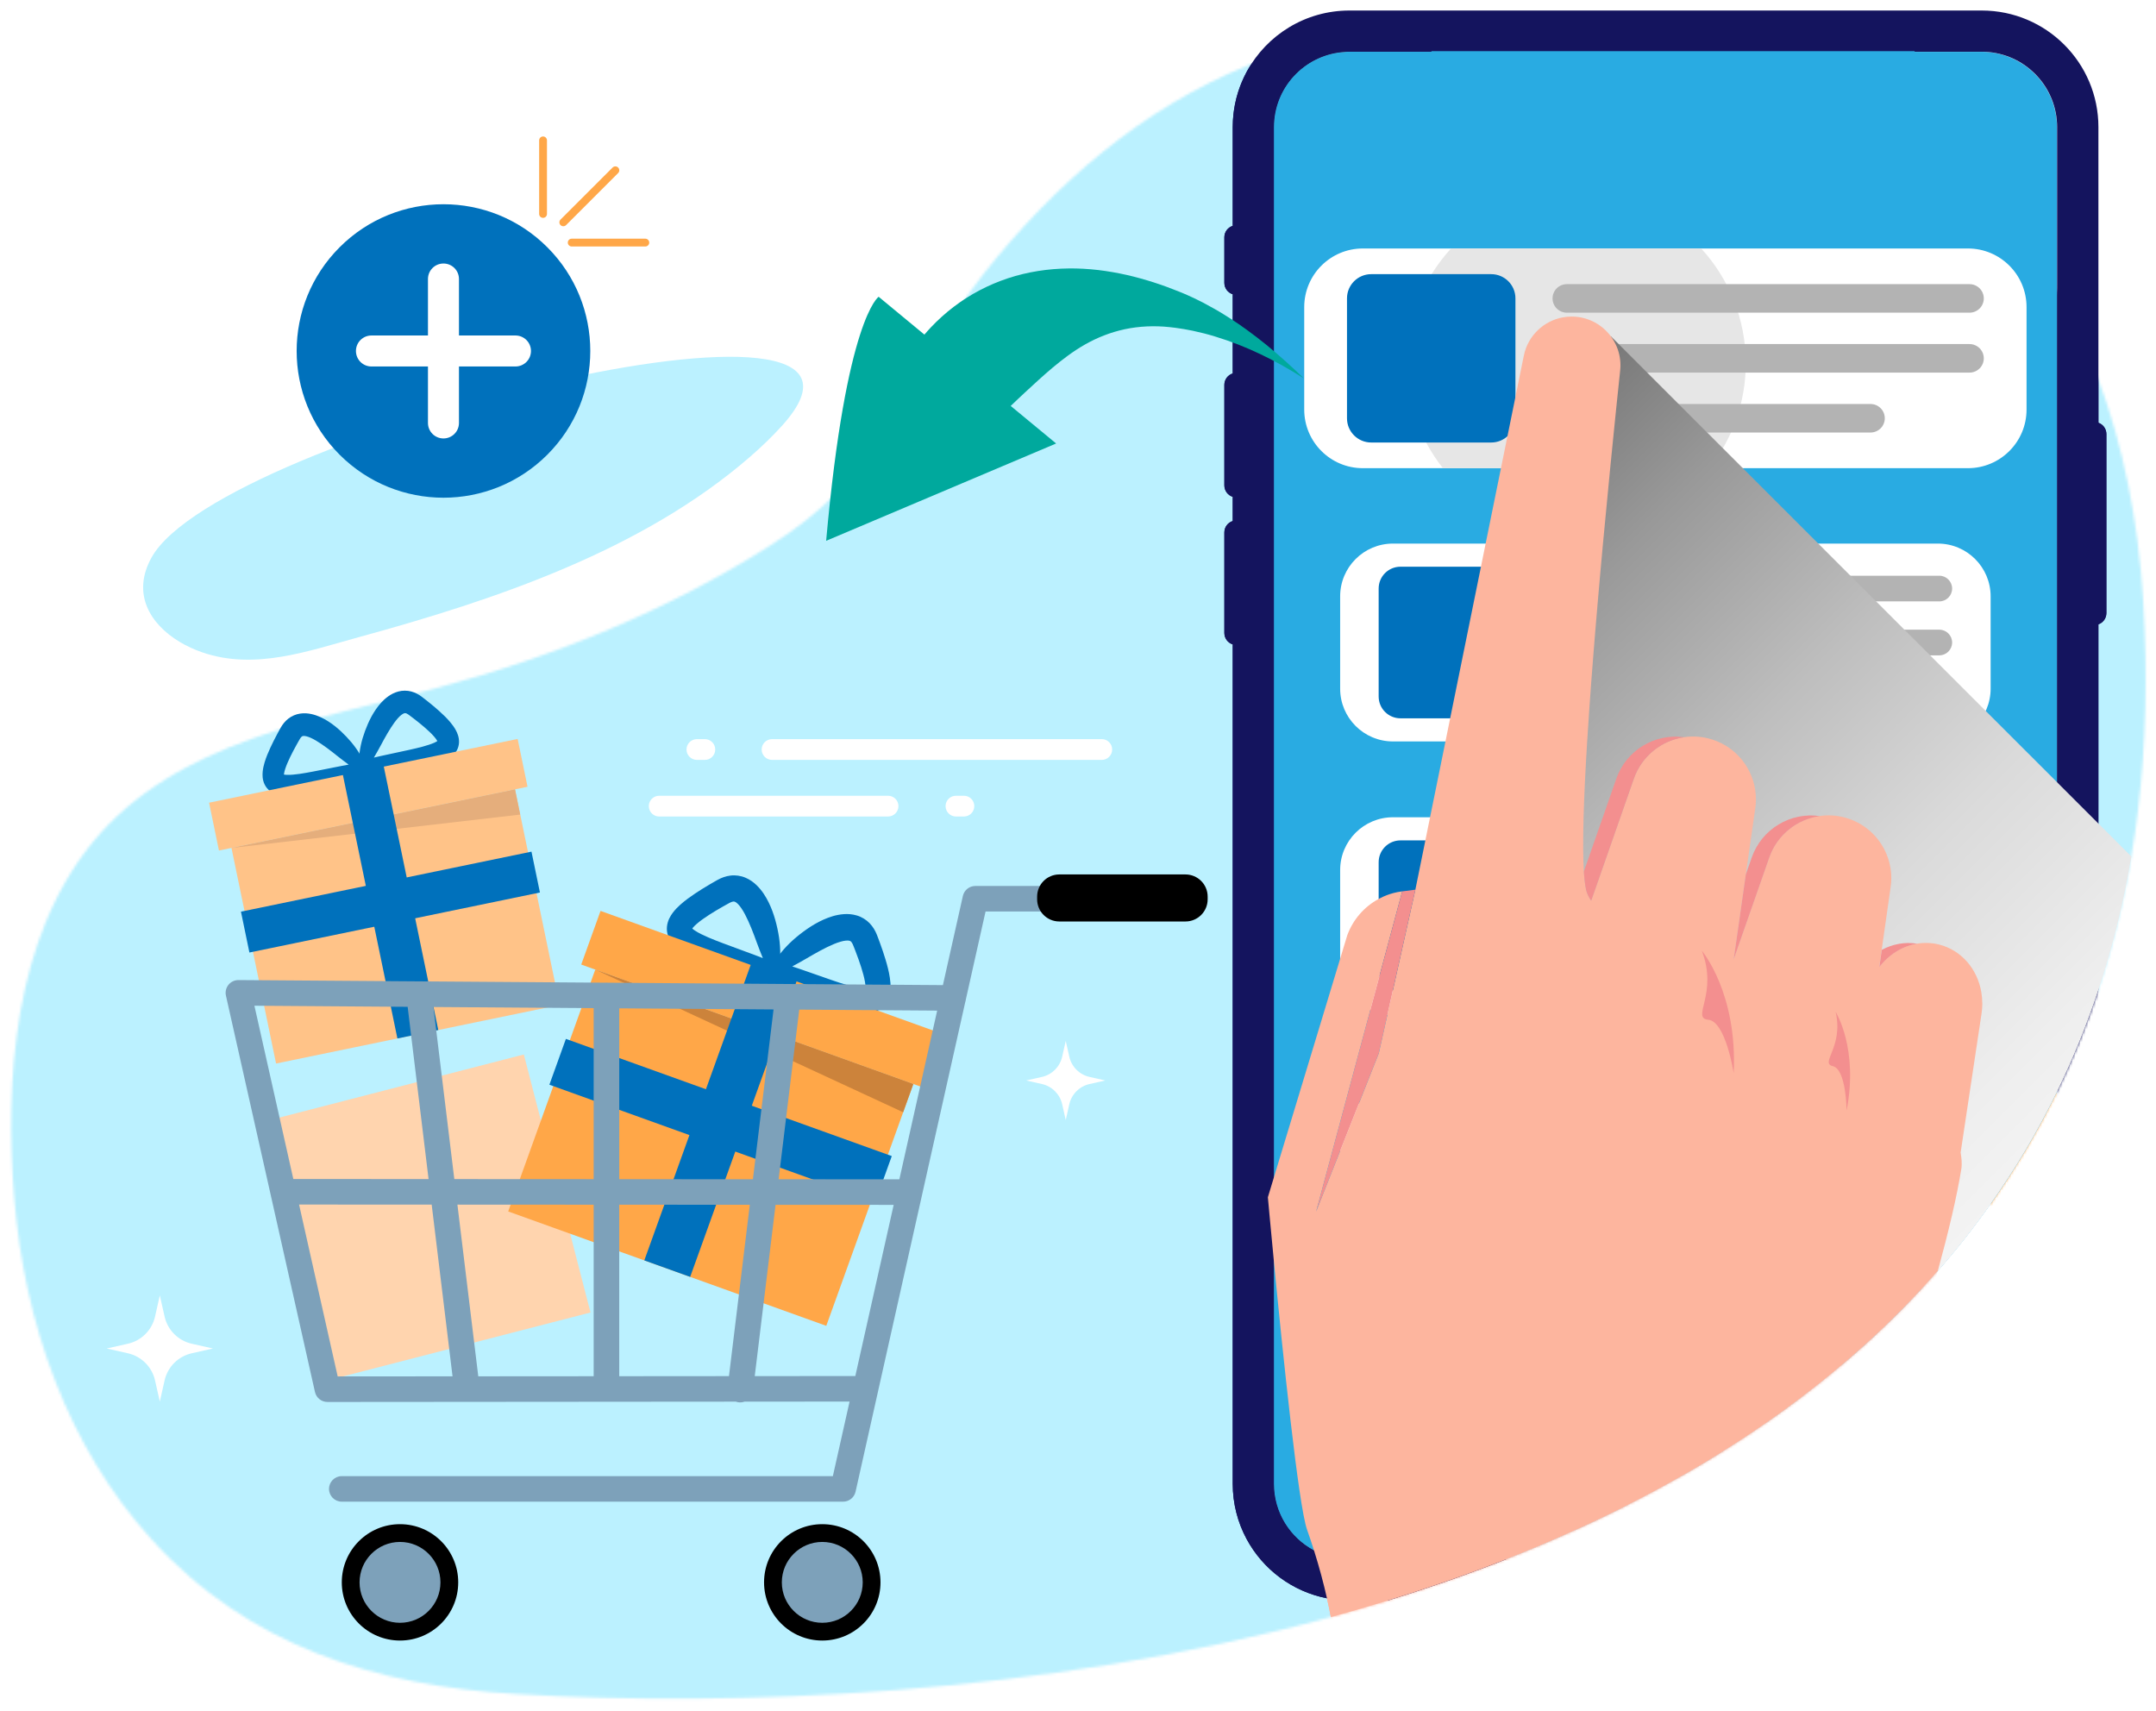 <svg width="843" height="669" viewBox="0 0 843 669" fill="none" xmlns="http://www.w3.org/2000/svg">
<g filter="url(#filter0_d_231_951)">
<path d="M70.187 246.943C72.957 248.613 75.986 250.009 79.127 251.085C99.734 258.166 120.633 250.511 140.665 245.026C193.677 230.508 251.057 211.231 293.221 174.653C297.569 170.881 301.737 166.9 305.608 162.642C365.574 96.668 86.222 165.713 59.289 213.927C51.411 228.036 58.564 239.935 70.187 246.943Z" fill="#BBF1FF"/>
<mask id="mask0_231_951" style="mask-type:luminance" maskUnits="userSpaceOnUse" x="4" y="1" width="835" height="660">
<path d="M820.484 383.066C815.887 396.941 810.487 410.154 804.366 422.734C804.342 422.788 804.317 422.837 804.293 422.885C796.712 438.449 788.02 453.044 778.345 466.725C771.888 475.86 764.993 484.581 757.704 492.922C755.639 495.283 753.54 497.619 751.412 499.916C741.684 510.438 731.302 520.303 720.366 529.559C715.268 533.881 710.048 538.066 704.706 542.115C700.173 545.561 695.562 548.909 690.877 552.165C685.399 555.976 679.819 559.655 674.141 563.213C668.625 566.683 663.01 570.031 657.323 573.263C650.579 577.102 643.723 580.782 636.76 584.31C629.894 587.795 622.926 591.128 615.87 594.321C607.033 598.321 598.063 602.098 588.987 605.665C587.916 606.084 586.84 606.502 585.768 606.916C571.662 612.367 557.293 617.311 542.758 621.784C535.337 624.071 527.867 626.232 520.369 628.281C406.953 659.233 286.525 663.404 201.926 658.396C146.864 655.14 97.07 639.596 59.323 598C26.29 561.597 9.574 513.329 5.595 464.885C1.778 418.32 5.474 363.078 36.116 325.458C68.57 285.619 124.397 277.394 171.166 264.887C216.884 252.662 261.18 234.669 301.196 209.26C321.458 196.397 333.855 183.656 346.69 163.401C359.433 143.292 369.897 121.615 384.724 102.883C412.436 67.872 446.501 38.379 488.241 21.429C564.485 -9.534 654.966 -4.297 728.137 32.384C728.157 32.393 728.176 32.403 728.191 32.413C758.648 50.249 784.986 75.766 804.303 109.604C804.332 109.648 804.356 109.687 804.376 109.735C810.487 120.442 815.887 131.981 820.493 144.367C829.891 169.645 835.987 198.466 838.003 231.005C841.587 288.89 835.014 339.27 820.493 383.056L820.484 383.066Z" fill="white"/>
</mask>
<g mask="url(#mask0_231_951)">
<path d="M848 -25H3V672.593H848V-25Z" fill="#BBF1FF"/>
<path d="M804.293 45.708V576.192C804.293 576.985 804.269 577.764 804.196 578.538C803.003 593.732 790.289 605.679 774.78 605.679H527.57C511.253 605.679 498.048 592.486 498.048 576.197V45.708C498.048 29.414 511.253 16.226 527.57 16.226H573.59V22.82C573.59 30.821 580.086 37.308 588.091 37.308H717.249C725.269 37.308 731.76 30.821 731.76 22.82V16.226H774.78C791.092 16.226 804.293 29.419 804.293 45.708Z" fill="#FFA748"/>
<mask id="mask1_231_951" style="mask-type:luminance" maskUnits="userSpaceOnUse" x="498" y="16" width="307" height="590">
<path d="M804.293 45.708V576.192C804.293 576.985 804.269 577.764 804.196 578.538C803.003 593.732 790.289 605.679 774.78 605.679H527.57C511.253 605.679 498.048 592.486 498.048 576.197V45.708C498.048 29.414 511.253 16.226 527.57 16.226H573.59V22.82C573.59 30.821 580.086 37.308 588.091 37.308H717.249C725.269 37.308 731.76 30.821 731.76 22.82V16.226H774.78C791.092 16.226 804.293 29.419 804.293 45.708Z" fill="white"/>
</mask>
<g mask="url(#mask1_231_951)">
<path d="M757.689 529.559H544.652C533.247 529.559 524.001 538.799 524.001 550.198V586.285C524.001 597.684 533.247 606.925 544.652 606.925H757.689C769.094 606.925 778.34 597.684 778.34 586.285V550.198C778.34 538.799 769.094 529.559 757.689 529.559Z" fill="white"/>
<path d="M589.839 538.601H547.588C542.877 538.601 539.057 542.418 539.057 547.127V589.356C539.057 594.065 542.877 597.882 547.588 597.882H589.839C594.551 597.882 598.37 594.065 598.37 589.356V547.127C598.37 542.418 594.551 538.601 589.839 538.601Z" fill="#0071BC"/>
<path d="M758.259 552.169H616.465C613.689 552.169 611.439 549.921 611.439 547.146C611.439 544.372 613.689 542.124 616.465 542.124H758.259C761.034 542.124 763.284 544.372 763.284 547.146C763.284 549.921 761.034 552.169 758.259 552.169Z" fill="#B3B3B3"/>
<path d="M758.259 573.267H616.465C613.689 573.267 611.439 571.018 611.439 568.244C611.439 565.47 613.689 563.222 616.465 563.222H758.259C761.034 563.222 763.284 565.47 763.284 568.244C763.284 571.018 761.034 573.267 758.259 573.267Z" fill="#B3B3B3"/>
<path d="M723.399 594.368H616.465C613.689 594.368 611.439 592.12 611.439 589.346C611.439 586.572 613.689 584.323 616.465 584.323H723.399C726.175 584.323 728.425 586.572 728.425 589.346C728.425 592.12 726.175 594.368 723.399 594.368Z" fill="#B3B3B3"/>
<path d="M757.689 422.555H544.652C533.247 422.555 524.001 431.795 524.001 443.195V479.281C524.001 490.68 533.247 499.921 544.652 499.921H757.689C769.094 499.921 778.34 490.68 778.34 479.281V443.195C778.34 431.795 769.094 422.555 757.689 422.555Z" fill="white"/>
<path d="M589.839 431.597H547.588C542.877 431.597 539.057 435.414 539.057 440.123V482.352C539.057 487.061 542.877 490.878 547.588 490.878H589.839C594.551 490.878 598.37 487.061 598.37 482.352V440.123C598.37 435.414 594.551 431.597 589.839 431.597Z" fill="#0071BC"/>
<path d="M758.259 445.16H616.465C613.689 445.16 611.439 442.912 611.439 440.138C611.439 437.364 613.689 435.115 616.465 435.115H758.259C761.034 435.115 763.284 437.364 763.284 440.138C763.284 442.912 761.034 445.16 758.259 445.16Z" fill="#B3B3B3"/>
<path d="M758.259 466.263H616.465C613.689 466.263 611.439 464.014 611.439 461.24C611.439 458.466 613.689 456.218 616.465 456.218H758.259C761.034 456.218 763.284 458.466 763.284 461.24C763.284 464.014 761.034 466.263 758.259 466.263Z" fill="#B3B3B3"/>
<path d="M723.399 487.359H616.465C613.689 487.359 611.439 485.111 611.439 482.337C611.439 479.563 613.689 477.314 616.465 477.314H723.399C726.175 477.314 728.425 479.563 728.425 482.337C728.425 485.111 726.175 487.359 723.399 487.359Z" fill="#B3B3B3"/>
<path d="M757.689 315.55H544.652C533.247 315.55 524.001 324.791 524.001 336.19V372.276C524.001 383.675 533.247 392.916 544.652 392.916H757.689C769.094 392.916 778.34 383.675 778.34 372.276V336.19C778.34 324.791 769.094 315.55 757.689 315.55Z" fill="white"/>
<path d="M589.839 324.592H547.588C542.877 324.592 539.057 328.409 539.057 333.118V375.347C539.057 380.056 542.877 383.873 547.588 383.873H589.839C594.551 383.873 598.37 380.056 598.37 375.347V333.118C598.37 328.409 594.551 324.592 589.839 324.592Z" fill="#0071BC"/>
<path d="M758.259 328.105H616.465C613.689 328.105 611.439 330.354 611.439 333.128V333.133C611.439 335.907 613.689 338.155 616.465 338.155H758.259C761.034 338.155 763.284 335.907 763.284 333.133V333.128C763.284 330.354 761.034 328.105 758.259 328.105Z" fill="#B3B3B3"/>
<path d="M758.259 359.253H616.465C613.689 359.253 611.439 357.005 611.439 354.23C611.439 351.456 613.689 349.208 616.465 349.208H758.259C761.034 349.208 763.284 351.456 763.284 354.23C763.284 357.005 761.034 359.253 758.259 359.253Z" fill="#B3B3B3"/>
<path d="M723.399 380.354H616.465C613.689 380.354 611.439 378.106 611.439 375.332C611.439 372.558 613.689 370.31 616.465 370.31H723.399C726.175 370.31 728.425 372.558 728.425 375.332C728.425 378.106 726.175 380.354 723.399 380.354Z" fill="#B3B3B3"/>
<path d="M757.689 208.54H544.652C533.247 208.54 524.001 217.781 524.001 229.18V265.267C524.001 276.666 533.247 285.906 544.652 285.906H757.689C769.094 285.906 778.34 276.666 778.34 265.267V229.18C778.34 217.781 769.094 208.54 757.689 208.54Z" fill="white"/>
<path d="M589.839 217.582H547.588C542.877 217.582 539.057 221.399 539.057 226.109V268.337C539.057 273.046 542.877 276.864 547.588 276.864H589.839C594.551 276.864 598.37 273.046 598.37 268.337V226.109C598.37 221.399 594.551 217.582 589.839 217.582Z" fill="#0071BC"/>
<path d="M758.259 231.15H616.465C613.689 231.15 611.439 228.902 611.439 226.128C611.439 223.354 613.689 221.105 616.465 221.105H758.259C761.034 221.105 763.284 223.354 763.284 226.128C763.284 228.902 761.034 231.15 758.259 231.15Z" fill="#B3B3B3"/>
<path d="M758.259 252.248H616.465C613.689 252.248 611.439 250 611.439 247.226C611.439 244.452 613.689 242.203 616.465 242.203H758.259C761.034 242.203 763.284 244.452 763.284 247.226C763.284 250 761.034 252.248 758.259 252.248Z" fill="#B3B3B3"/>
<path d="M723.399 263.3H616.465C613.689 263.3 611.439 265.548 611.439 268.322V268.327C611.439 271.101 613.689 273.35 616.465 273.35H723.399C726.175 273.35 728.425 271.101 728.425 268.327V268.322C728.425 265.548 726.175 263.3 723.399 263.3Z" fill="#B3B3B3"/>
<path d="M792.383 116.072V156.144C792.383 168.803 782.113 179.062 769.453 179.062H532.883C520.222 179.062 509.953 168.803 509.953 156.144V116.072C509.953 103.413 520.222 93.154 532.883 93.154H769.453C782.113 93.154 792.383 103.413 792.383 116.072Z" fill="white"/>
<path d="M682.609 137.972C682.609 153.492 677.277 167.761 668.342 179.062H564.183C555.252 167.761 549.916 153.492 549.916 137.972C549.916 120.695 556.528 104.961 567.362 93.154H665.157C675.992 104.961 682.604 120.695 682.604 137.972H682.609Z" fill="#E6E6E6"/>
<path d="M583.066 103.194H536.145C530.915 103.194 526.674 107.432 526.674 112.66V159.556C526.674 164.784 530.915 169.022 536.145 169.022H583.066C588.296 169.022 592.537 164.784 592.537 159.556V112.66C592.537 107.432 588.296 103.194 583.066 103.194Z" fill="#0071BC"/>
<path d="M770.086 118.257H612.632C609.55 118.257 607.052 115.76 607.052 112.68C607.052 109.599 609.55 107.103 612.632 107.103H770.086C773.168 107.103 775.666 109.599 775.666 112.68C775.666 115.76 773.168 118.257 770.086 118.257Z" fill="#B3B3B3"/>
<path d="M770.086 141.686H612.632C609.55 141.686 607.052 139.189 607.052 136.109C607.052 133.028 609.55 130.531 612.632 130.531H770.086C773.168 130.531 775.666 133.028 775.666 136.109C775.666 139.189 773.168 141.686 770.086 141.686Z" fill="#B3B3B3"/>
<path d="M731.375 165.118H612.632C609.55 165.118 607.052 162.622 607.052 159.541C607.052 156.46 609.55 153.964 612.632 153.964H731.375C734.457 153.964 736.955 156.46 736.955 159.541C736.955 162.622 734.457 165.118 731.375 165.118Z" fill="#B3B3B3"/>
</g>
<path d="M820.489 161.289V45.709C820.489 20.533 800.057 0.112 774.858 0.112H527.648C502.445 0.112 482.008 20.533 482.008 45.709V84.317C480.114 84.9 478.736 86.672 478.736 88.765V106.601C478.736 108.689 480.114 110.456 482.008 111.054V142.026C480.114 142.61 478.736 144.382 478.736 146.47V185.802C478.736 187.895 480.114 189.672 482.008 190.26V199.731C480.114 200.315 478.736 202.091 478.736 204.184V243.512C478.736 245.605 480.114 247.372 482.008 247.97V576.197C482.008 583.979 483.971 591.318 487.413 597.732C493.802 609.632 505.328 618.363 519.025 620.981C521.825 621.521 524.693 621.803 527.653 621.803H774.863C799.278 621.803 819.203 602.653 820.435 578.548C820.474 577.769 820.493 576.981 820.493 576.202V240.12C822.305 239.492 823.615 237.76 823.615 235.73V165.693C823.615 163.664 822.305 161.936 820.493 161.298L820.489 161.289ZM804.371 576.192C804.371 576.986 804.347 577.764 804.274 578.538C803.081 593.732 790.367 605.68 774.858 605.68H527.648C511.331 605.68 498.126 592.486 498.126 576.197V45.709C498.126 29.415 511.331 16.226 527.648 16.226H573.668V22.82C573.668 30.821 580.164 37.309 588.169 37.309H717.327C725.347 37.309 731.838 30.821 731.838 22.82V16.226H774.858C791.171 16.226 804.371 29.42 804.371 45.709V576.192Z" fill="#14145E"/>
<path d="M774.805 392.186L766.614 446.654C766.941 448.757 767.233 450.913 766.887 453.069C758.921 502.529 718.686 615.126 713.033 624.689C710.515 628.962 704.604 685.071 704.604 685.071L708.192 742.639L521.961 747C521.961 747 519.463 700.732 520.057 698.362C521.42 692.921 531.875 652.863 511.073 594.141C506.228 580.455 495.74 464.141 495.74 464.141L526.791 361.696C529.284 354.878 534.407 349.495 540.844 346.619C542.587 345.835 544.423 345.237 546.332 344.852C546.97 344.716 547.627 344.609 548.28 344.526L537.148 385.927L529.163 415.639L514.613 469.737L539.12 407.818L553.417 343.859L595.823 135.072C597.396 127.334 603.532 121.489 611.079 120.111C612.204 119.907 613.353 119.8 614.522 119.8C625.161 119.8 633.604 128.463 633.604 138.843C633.604 139.51 633.57 140.191 633.497 140.873C628.492 188.246 617.146 301.752 619.303 336.744C619.493 339.713 619.771 342.112 620.16 343.859C620.482 345.295 621.163 346.736 622.176 348.181L638.854 300.448C641.965 291.557 649.741 285.497 658.584 284.247C661.593 283.818 664.724 283.945 667.836 284.704C678.967 287.41 686.578 297.372 686.578 308.527C686.578 309.675 686.505 310.839 686.334 312.011L682.638 337.888L677.886 371.132L691.817 331.279C694.928 322.378 702.705 316.328 711.552 315.077C714.562 314.649 717.688 314.771 720.804 315.535C731.925 318.241 739.546 328.198 739.546 339.343C739.546 340.501 739.463 341.669 739.293 342.842L735.787 367.4L734.818 374.15C738.557 369.215 743.884 365.935 749.664 364.991C752.42 364.543 755.274 364.626 758.108 365.312C768.26 367.784 775.106 377.333 775.106 388.249C775.106 389.548 775.009 390.862 774.814 392.181L774.805 392.186Z" fill="#FDB59E"/>
<path d="M658.574 284.256C649.731 285.507 641.955 291.566 638.844 300.458L622.166 348.191C621.153 346.75 620.472 345.305 620.15 343.869C619.761 342.122 619.483 339.718 619.293 336.754L631.978 300.463C635.873 289.313 647.097 282.631 658.574 284.261V284.256Z" fill="#F38F8F"/>
<path d="M711.537 315.087C702.685 316.338 694.914 322.387 691.802 331.289L677.871 371.142L682.624 337.898L684.932 331.289C688.827 320.139 700.051 313.457 711.537 315.087Z" fill="#F38F8F"/>
<path d="M749.655 364.995C743.875 365.939 738.543 369.22 734.808 374.154L735.777 367.404C739.999 365.127 744.829 364.202 749.659 364.995H749.655Z" fill="#F38F8F"/>
<path d="M553.407 343.869L539.111 407.828L514.604 469.747L548.27 344.526L553.407 343.869Z" fill="#F38F8F"/>
<path d="M665.396 367.706C665.396 367.706 679.405 384.107 677.876 415.619C677.876 415.619 674.784 395.334 667.918 394.712C661.048 394.089 671.935 384.691 665.401 367.701L665.396 367.706Z" fill="#F38F8F"/>
<path d="M717.751 391.665C717.751 391.665 726.754 405.949 722.021 430.195C722.021 430.195 721.914 414.13 716.66 412.874C711.406 411.619 720.901 405.564 717.751 391.665Z" fill="#F38F8F"/>
</g>
<path d="M804.293 45.708V422.885C796.712 438.449 788.02 453.044 778.345 466.724C771.888 475.859 764.993 484.58 757.704 492.922C755.639 495.282 753.54 497.618 751.412 499.915C741.684 510.437 731.302 520.302 720.366 529.559C715.268 533.88 710.048 538.066 704.706 542.115C700.173 545.561 695.562 548.909 690.877 552.165C685.399 555.975 679.819 559.655 674.141 563.212C668.625 566.682 663.01 570.031 657.323 573.262C650.579 577.102 643.723 580.781 636.76 584.31C629.894 587.794 622.926 591.128 615.87 594.32C607.033 598.321 598.063 602.097 588.987 605.665H527.648C527.39 605.665 527.142 605.665 526.884 605.655C526.592 605.655 526.295 605.636 526.002 605.621C525.71 605.606 525.418 605.587 525.121 605.563C524.844 605.543 524.561 605.514 524.284 605.485C524.264 605.485 524.24 605.485 524.225 605.475C523.972 605.451 523.724 605.421 523.475 605.383C523.427 605.383 523.378 605.373 523.329 605.363C523.066 605.324 522.803 605.285 522.54 605.236C522.36 605.207 522.175 605.173 521.99 605.139C521.864 605.115 521.737 605.09 521.62 605.066C521.05 604.949 520.49 604.818 519.94 604.677C519.726 604.618 519.517 604.56 519.302 604.497C519.224 604.472 519.142 604.448 519.059 604.429C518.874 604.375 518.694 604.317 518.509 604.258C518.182 604.156 517.861 604.049 517.544 603.932C517.048 603.752 516.551 603.562 516.069 603.358C515.762 603.227 515.456 603.095 515.154 602.949C514.686 602.735 514.233 602.506 513.781 602.268C513.206 601.966 512.636 601.64 512.081 601.299C512.062 601.29 512.042 601.275 512.028 601.26C511.497 600.934 510.981 600.589 510.474 600.233C510.455 600.219 510.435 600.204 510.421 600.19C509.885 599.81 509.364 599.406 508.858 598.992C508.833 598.973 508.809 598.954 508.789 598.939C508.556 598.749 508.327 598.554 508.108 598.36C507.879 598.16 507.655 597.956 507.431 597.751C507.392 597.717 507.363 597.688 507.324 597.649C507.105 597.445 506.886 597.231 506.671 597.017C506.438 596.783 506.209 596.549 505.99 596.316C505.99 596.316 505.99 596.316 505.98 596.306C505.756 596.068 505.537 595.829 505.323 595.581C505.142 595.372 504.957 595.162 504.782 594.948C504.597 594.724 504.417 594.496 504.232 594.267C504.12 594.121 504.013 593.98 503.906 593.834C503.618 593.454 503.341 593.06 503.073 592.666C502.946 592.481 502.82 592.291 502.703 592.096C502.693 592.082 502.683 592.067 502.674 592.052C502.552 591.863 502.43 591.673 502.313 591.478C502.196 591.284 502.08 591.094 501.968 590.899C501.836 590.67 501.705 590.442 501.583 590.213C501.374 589.819 501.164 589.42 500.969 589.011C500.955 588.982 500.94 588.952 500.926 588.923C500.833 588.724 500.741 588.524 500.648 588.325C500.57 588.149 500.492 587.969 500.409 587.789C500.297 587.526 500.19 587.268 500.088 587.006C500 586.782 499.918 586.553 499.83 586.329C499.664 585.877 499.509 585.424 499.363 584.957C499.216 584.494 499.085 584.027 498.968 583.555C498.783 582.835 498.622 582.105 498.491 581.365C498.452 581.151 498.423 580.937 498.384 580.718C498.34 580.426 498.301 580.134 498.262 579.837C498.238 579.623 498.208 579.414 498.194 579.199C498.179 579.058 498.165 578.917 498.15 578.776C498.135 578.615 498.121 578.45 498.111 578.284C498.058 577.593 498.038 576.888 498.038 576.182V45.708C498.038 44.652 498.092 43.606 498.204 42.579C498.218 42.404 498.243 42.224 498.262 42.048C498.286 41.854 498.311 41.659 498.34 41.464C498.369 41.25 498.398 41.036 498.437 40.827C498.437 40.807 498.437 40.783 498.447 40.769C498.471 40.613 498.496 40.457 498.53 40.301C498.554 40.146 498.583 39.995 498.618 39.844C498.652 39.659 498.691 39.479 498.734 39.294C498.764 39.148 498.793 39.002 498.832 38.856C498.876 38.681 498.915 38.505 498.963 38.335C499.022 38.097 499.085 37.863 499.153 37.634C499.216 37.391 499.289 37.157 499.363 36.919C499.431 36.71 499.499 36.5 499.567 36.291C499.728 35.819 499.898 35.357 500.078 34.894C500.161 34.67 500.254 34.456 500.341 34.237C500.818 33.113 501.364 32.018 501.972 30.967C502.08 30.782 502.187 30.597 502.299 30.412C502.406 30.232 502.518 30.052 502.635 29.877C503.19 29.001 503.794 28.154 504.441 27.346C504.582 27.176 504.719 27 504.86 26.835C505.001 26.665 505.142 26.494 505.293 26.329C505.439 26.163 505.585 25.993 505.736 25.832C506.033 25.506 506.34 25.185 506.657 24.869C506.813 24.713 506.968 24.557 507.129 24.402C507.45 24.095 507.782 23.793 508.113 23.506C508.278 23.355 508.449 23.214 508.619 23.073C508.79 22.927 508.965 22.791 509.135 22.65C509.306 22.513 509.486 22.377 509.661 22.241C509.836 22.105 510.017 21.978 510.197 21.847C510.372 21.715 510.557 21.584 510.742 21.462C510.898 21.355 511.049 21.248 511.205 21.146C511.623 20.868 512.052 20.601 512.485 20.343C512.656 20.241 512.836 20.138 513.006 20.041C514.175 19.379 515.392 18.795 516.649 18.299C516.858 18.216 517.072 18.138 517.282 18.055C517.496 17.978 517.71 17.9 517.924 17.827C518.139 17.754 518.353 17.681 518.572 17.613C518.786 17.544 519.005 17.476 519.224 17.413C519.444 17.35 519.668 17.287 519.887 17.228C520.111 17.175 520.33 17.111 520.554 17.063C520.778 17.009 521.002 16.956 521.226 16.907C521.455 16.853 521.679 16.81 521.907 16.766C522.136 16.717 522.365 16.678 522.589 16.639C522.818 16.6 523.047 16.566 523.276 16.532C523.505 16.498 523.738 16.469 523.967 16.44C524.201 16.41 524.435 16.386 524.663 16.367C525.141 16.318 525.632 16.284 526.119 16.26C526.368 16.245 526.616 16.235 526.869 16.23C527.127 16.23 527.376 16.221 527.634 16.221H573.581V22.815C573.581 23.063 573.58 23.307 573.6 23.55V23.56C573.615 23.803 573.634 24.037 573.654 24.275V24.295C573.678 24.518 573.707 24.742 573.736 24.961C573.736 24.986 573.736 25.005 573.746 25.02C573.78 25.248 573.819 25.477 573.868 25.701C573.916 25.935 573.965 26.168 574.024 26.392C574.024 26.407 574.024 26.421 574.033 26.436C574.087 26.65 574.15 26.864 574.213 27.073C574.277 27.297 574.355 27.521 574.438 27.74C574.511 27.95 574.593 28.154 574.676 28.358C574.691 28.392 574.705 28.422 574.72 28.456C574.798 28.65 574.885 28.835 574.978 29.03C574.993 29.054 575.002 29.079 575.012 29.098C575.095 29.273 575.183 29.448 575.275 29.619C575.295 29.653 575.314 29.687 575.329 29.726C575.426 29.901 575.523 30.076 575.63 30.247C575.742 30.441 575.864 30.626 575.991 30.821C576.015 30.855 576.039 30.884 576.054 30.918C576.161 31.074 576.273 31.235 576.385 31.39C576.546 31.614 576.721 31.828 576.892 32.038C577.004 32.174 577.116 32.3 577.232 32.432C577.271 32.48 577.306 32.519 577.349 32.563C577.461 32.685 577.573 32.811 577.695 32.928C578.182 33.434 578.713 33.906 579.278 34.335C579.458 34.476 579.643 34.607 579.833 34.739C580.008 34.865 580.193 34.987 580.378 35.099C580.402 35.118 580.427 35.133 580.446 35.147C580.622 35.255 580.802 35.362 580.982 35.464C580.996 35.474 581.016 35.483 581.031 35.493C581.181 35.576 581.332 35.654 581.488 35.736C581.532 35.761 581.576 35.78 581.62 35.8C581.829 35.907 582.038 36.004 582.253 36.096C582.462 36.189 582.681 36.276 582.9 36.359C583.076 36.427 583.261 36.495 583.441 36.554C583.499 36.578 583.563 36.598 583.626 36.612C584.015 36.739 584.41 36.851 584.819 36.943C584.853 36.953 584.882 36.963 584.921 36.968C585.121 37.016 585.325 37.05 585.525 37.089C585.583 37.104 585.647 37.114 585.705 37.123C585.914 37.157 586.124 37.187 586.333 37.211C586.577 37.24 586.81 37.264 587.059 37.279C587.302 37.298 587.541 37.308 587.789 37.313C587.911 37.313 588.037 37.313 588.159 37.313H717.318C717.415 37.313 717.517 37.313 717.615 37.313C717.746 37.313 717.878 37.303 718.004 37.298C718.131 37.298 718.257 37.284 718.379 37.274C718.472 37.274 718.559 37.26 718.652 37.245C718.686 37.245 718.715 37.245 718.749 37.235C719.007 37.211 719.265 37.177 719.518 37.133C719.699 37.109 719.884 37.08 720.059 37.041C720.142 37.026 720.22 37.007 720.298 36.987C720.434 36.963 720.565 36.934 720.702 36.895C720.867 36.856 721.033 36.817 721.193 36.768C721.193 36.768 721.203 36.768 721.213 36.768C721.403 36.715 721.593 36.656 721.783 36.593C721.841 36.573 721.9 36.554 721.953 36.534C722.114 36.481 722.284 36.422 722.44 36.364C722.494 36.345 722.537 36.325 722.581 36.311C722.771 36.238 722.956 36.155 723.141 36.077C723.17 36.062 723.195 36.053 723.209 36.043C723.375 35.97 723.545 35.887 723.706 35.804C723.964 35.678 724.212 35.542 724.461 35.401C724.626 35.308 724.792 35.211 724.953 35.108C724.992 35.084 725.021 35.06 725.06 35.04C725.216 34.943 725.366 34.841 725.517 34.734C725.561 34.705 725.6 34.68 725.639 34.651C725.785 34.549 725.922 34.447 726.063 34.34C726.111 34.306 726.155 34.271 726.199 34.233C726.355 34.111 726.506 33.984 726.657 33.863C726.832 33.712 727.003 33.561 727.168 33.4C727.197 33.376 727.222 33.347 727.251 33.322C727.392 33.191 727.524 33.06 727.655 32.923C727.811 32.763 727.967 32.592 728.123 32.422C728.264 32.266 728.4 32.101 728.536 31.935C728.673 31.775 728.799 31.6 728.926 31.429C729.053 31.264 729.179 31.084 729.291 30.909C729.413 30.733 729.53 30.548 729.642 30.368C729.642 30.368 729.642 30.359 729.652 30.354C729.759 30.178 729.866 29.994 729.963 29.809C730.065 29.624 730.168 29.434 730.26 29.239C730.353 29.054 730.435 28.874 730.523 28.684C730.616 28.475 730.703 28.261 730.786 28.047C730.844 27.891 730.903 27.74 730.952 27.584C730.966 27.55 730.981 27.516 730.991 27.482C731.015 27.424 731.034 27.356 731.054 27.293C731.107 27.137 731.156 26.971 731.2 26.816V26.806C731.249 26.64 731.292 26.465 731.331 26.3C731.356 26.212 731.38 26.125 731.395 26.032C731.424 25.905 731.448 25.784 731.473 25.662C731.492 25.579 731.507 25.497 731.521 25.404C731.546 25.283 731.565 25.161 731.58 25.039C731.599 24.952 731.609 24.864 731.624 24.776C731.624 24.747 731.624 24.723 731.633 24.694C731.653 24.533 731.672 24.372 731.687 24.212C731.711 24.012 731.726 23.808 731.736 23.604C731.736 23.535 731.736 23.462 731.745 23.394C731.745 23.214 731.755 23.029 731.755 22.849V16.255H774.853C775.082 16.255 775.316 16.255 775.54 16.265C775.793 16.265 776.036 16.279 776.29 16.294C776.631 16.308 776.967 16.333 777.298 16.362C777.449 16.372 777.59 16.386 777.741 16.401C778.004 16.43 778.271 16.454 778.53 16.493C778.778 16.527 779.017 16.556 779.265 16.595C779.508 16.634 779.752 16.673 779.995 16.717C780.244 16.761 780.477 16.805 780.721 16.858C780.954 16.907 781.188 16.956 781.417 17.009C781.432 17.009 781.446 17.019 781.461 17.019C781.675 17.072 781.889 17.121 782.099 17.175C782.147 17.189 782.186 17.204 782.235 17.213C782.425 17.267 782.61 17.316 782.8 17.369C782.829 17.379 782.858 17.389 782.888 17.394C783.112 17.457 783.336 17.525 783.555 17.593C783.788 17.661 784.017 17.739 784.241 17.817C784.426 17.875 784.611 17.944 784.796 18.007C785.322 18.197 785.843 18.401 786.355 18.62C786.768 18.79 787.173 18.98 787.572 19.175C788 19.384 788.424 19.598 788.838 19.827C789.466 20.168 790.08 20.528 790.674 20.912C790.873 21.044 791.073 21.175 791.268 21.302C791.462 21.438 791.657 21.569 791.847 21.706C792.042 21.842 792.232 21.978 792.422 22.124C792.592 22.251 792.767 22.382 792.933 22.509C793.138 22.669 793.337 22.835 793.537 22.995C793.717 23.146 793.902 23.297 794.077 23.453C794.238 23.594 794.394 23.725 794.55 23.866C794.744 24.046 794.939 24.227 795.124 24.407C795.295 24.567 795.465 24.733 795.631 24.898C795.957 25.224 796.278 25.565 796.595 25.901C796.945 26.285 797.276 26.679 797.603 27.078C797.734 27.234 797.861 27.385 797.978 27.546C798.09 27.687 798.197 27.823 798.304 27.969C798.435 28.139 798.562 28.31 798.684 28.485C798.762 28.592 798.839 28.704 798.922 28.816C799.166 29.157 799.395 29.502 799.619 29.857C799.75 30.057 799.877 30.256 799.993 30.461C800.12 30.66 800.242 30.865 800.359 31.074C800.461 31.239 800.553 31.419 800.651 31.59C801.474 33.099 802.17 34.68 802.725 36.33C802.798 36.544 802.876 36.763 802.939 36.982C802.993 37.148 803.042 37.323 803.095 37.493C803.149 37.663 803.193 37.839 803.246 38.014C803.266 38.082 803.285 38.155 803.3 38.223C803.339 38.379 803.378 38.535 803.417 38.695C803.465 38.875 803.504 39.06 803.548 39.245C803.587 39.411 803.621 39.581 803.655 39.746C803.719 40.048 803.777 40.35 803.826 40.657C803.865 40.846 803.889 41.031 803.923 41.226C803.923 41.245 803.923 41.265 803.933 41.279C803.962 41.484 803.991 41.693 804.016 41.898C804.069 42.297 804.113 42.696 804.147 43.105C804.167 43.265 804.181 43.431 804.191 43.596C804.244 44.307 804.269 45.027 804.269 45.752L804.293 45.708Z" fill="#29ABE2"/>
<path d="M720.366 529.564C715.268 533.886 710.048 538.072 704.706 542.121C700.173 545.566 695.562 548.915 690.878 552.17C685.4 555.981 679.819 559.66 674.142 563.218C668.625 566.688 663.01 570.036 657.323 573.268C650.579 577.108 643.723 580.787 636.76 584.315C629.894 587.8 622.926 591.133 615.871 594.326C607.033 598.326 598.064 602.103 588.987 605.67C587.916 606.089 586.84 606.507 585.769 606.921H544.652C542.159 606.921 539.768 606.478 537.553 605.67C529.645 602.78 524.001 595.192 524.001 586.286V550.199C524.001 538.802 533.248 529.56 544.652 529.56H720.366V529.564Z" fill="white"/>
<path d="M589.84 538.602H547.589C542.877 538.602 539.058 542.419 539.058 547.128V589.357C539.058 594.066 542.877 597.883 547.589 597.883H589.84C594.551 597.883 598.371 594.066 598.371 589.357V547.128C598.371 542.419 594.551 538.602 589.84 538.602Z" fill="#0071BC"/>
<path d="M704.707 542.12C700.173 545.566 695.562 548.914 690.878 552.17H616.465C613.69 552.17 611.44 549.917 611.44 547.147C611.44 545.76 612.005 544.5 612.91 543.595C613.816 542.685 615.072 542.12 616.465 542.12H704.707Z" fill="#B3B3B3"/>
<path d="M674.142 563.218C668.625 566.688 663.011 570.036 657.323 573.268H616.47C613.694 573.268 611.445 571.019 611.445 568.245C611.445 566.853 612.01 565.598 612.915 564.692C613.821 563.782 615.077 563.218 616.47 563.218H674.147H674.142Z" fill="#B3B3B3"/>
<path d="M636.76 584.319C629.895 587.804 622.927 591.138 615.871 594.33C613.378 594.038 611.44 591.916 611.44 589.347C611.44 587.96 612.005 586.699 612.91 585.794C613.816 584.884 615.072 584.319 616.465 584.319H636.755H636.76Z" fill="#B3B3B3"/>
<path d="M778.34 443.195V466.725C771.883 475.86 764.988 484.581 757.699 492.923C755.634 495.283 753.536 497.619 751.408 499.916H544.647C533.243 499.916 523.997 490.674 523.997 479.276V443.195C523.997 436.853 526.86 431.179 531.369 427.392C534.957 424.375 539.593 422.555 544.647 422.555H757.689C762.154 422.555 766.288 423.966 769.663 426.375C774.917 430.113 778.34 436.255 778.34 443.19V443.195Z" fill="white"/>
<path d="M589.84 431.597H547.589C542.877 431.597 539.058 435.414 539.058 440.123V482.352C539.058 487.061 542.877 490.878 547.589 490.878H589.84C594.551 490.878 598.371 487.061 598.371 482.352V440.123C598.371 435.414 594.551 431.597 589.84 431.597Z" fill="#0071BC"/>
<path d="M758.259 445.16H616.465C613.69 445.16 611.44 442.912 611.44 440.138C611.44 437.364 613.69 435.115 616.465 435.115H758.259C761.035 435.115 763.284 437.364 763.284 440.138C763.284 442.912 761.035 445.16 758.259 445.16Z" fill="#B3B3B3"/>
<path d="M758.259 466.263H616.465C613.69 466.263 611.44 464.014 611.44 461.24C611.44 458.466 613.69 456.218 616.465 456.218H758.259C761.035 456.218 763.284 458.466 763.284 461.24C763.284 464.014 761.035 466.263 758.259 466.263Z" fill="#B3B3B3"/>
<path d="M723.4 487.359H616.465C613.69 487.359 611.44 485.111 611.44 482.337C611.44 479.563 613.69 477.314 616.465 477.314H723.4C726.175 477.314 728.425 479.563 728.425 482.337C728.425 485.111 726.175 487.359 723.4 487.359Z" fill="#B3B3B3"/>
<path d="M757.689 315.55H544.652C533.247 315.55 524.001 324.791 524.001 336.19V372.276C524.001 383.675 533.247 392.916 544.652 392.916H757.689C769.094 392.916 778.34 383.675 778.34 372.276V336.19C778.34 324.791 769.094 315.55 757.689 315.55Z" fill="white"/>
<path d="M589.84 324.592H547.589C542.877 324.592 539.058 328.409 539.058 333.118V375.347C539.058 380.056 542.877 383.873 547.589 383.873H589.84C594.551 383.873 598.371 380.056 598.371 375.347V333.118C598.371 328.409 594.551 324.592 589.84 324.592Z" fill="#0071BC"/>
<path d="M758.259 328.105H616.465C613.69 328.105 611.44 330.354 611.44 333.128V333.133C611.44 335.907 613.69 338.155 616.465 338.155H758.259C761.035 338.155 763.284 335.907 763.284 333.133V333.128C763.284 330.354 761.035 328.105 758.259 328.105Z" fill="#B3B3B3"/>
<path d="M758.259 359.253H616.465C613.69 359.253 611.44 357.005 611.44 354.23C611.44 351.456 613.69 349.208 616.465 349.208H758.259C761.035 349.208 763.284 351.456 763.284 354.23C763.284 357.005 761.035 359.253 758.259 359.253Z" fill="#B3B3B3"/>
<path d="M723.4 380.354H616.465C613.69 380.354 611.44 378.106 611.44 375.332C611.44 372.558 613.69 370.31 616.465 370.31H723.4C726.175 370.31 728.425 372.558 728.425 375.332C728.425 378.106 726.175 380.354 723.4 380.354Z" fill="#B3B3B3"/>
<path d="M757.689 208.54H544.652C533.247 208.54 524.001 217.781 524.001 229.18V265.267C524.001 276.666 533.247 285.906 544.652 285.906H757.689C769.094 285.906 778.34 276.666 778.34 265.267V229.18C778.34 217.781 769.094 208.54 757.689 208.54Z" fill="white"/>
<path d="M589.84 217.582H547.589C542.877 217.582 539.058 221.399 539.058 226.109V268.337C539.058 273.046 542.877 276.864 547.589 276.864H589.84C594.551 276.864 598.371 273.046 598.371 268.337V226.109C598.371 221.399 594.551 217.582 589.84 217.582Z" fill="#0071BC"/>
<path d="M758.259 231.15H616.465C613.69 231.15 611.44 228.902 611.44 226.128C611.44 223.354 613.69 221.105 616.465 221.105H758.259C761.035 221.105 763.284 223.354 763.284 226.128C763.284 228.902 761.035 231.15 758.259 231.15Z" fill="#B3B3B3"/>
<path d="M758.259 252.248H616.465C613.69 252.248 611.44 250 611.44 247.226C611.44 244.452 613.69 242.203 616.465 242.203H758.259C761.035 242.203 763.284 244.452 763.284 247.226C763.284 250 761.035 252.248 758.259 252.248Z" fill="#B3B3B3"/>
<path d="M723.4 263.3H616.465C613.69 263.3 611.44 265.548 611.44 268.322V268.327C611.44 271.101 613.69 273.35 616.465 273.35H723.4C726.175 273.35 728.425 271.101 728.425 268.327V268.322C728.425 265.548 726.175 263.3 723.4 263.3Z" fill="#B3B3B3"/>
<path d="M792.383 116.072V156.144C792.383 168.803 782.114 179.062 769.454 179.062H532.883C520.223 179.062 509.954 168.803 509.954 156.144V116.072C509.954 103.413 520.223 93.154 532.883 93.154H769.454C782.114 93.154 792.383 103.413 792.383 116.072Z" fill="white"/>
<path d="M682.609 137.972C682.609 153.492 677.278 167.761 668.342 179.062H564.183C555.253 167.761 549.916 153.492 549.916 137.972C549.916 120.695 556.529 104.961 567.363 93.154H665.158C675.992 104.961 682.605 120.695 682.605 137.972H682.609Z" fill="#E6E6E6"/>
<path d="M583.066 103.194H536.146C530.915 103.194 526.675 107.432 526.675 112.66V159.556C526.675 164.784 530.915 169.022 536.146 169.022H583.066C588.297 169.022 592.537 164.784 592.537 159.556V112.66C592.537 107.432 588.297 103.194 583.066 103.194Z" fill="#0071BC"/>
<path d="M770.086 118.257H612.632C609.55 118.257 607.052 115.76 607.052 112.68C607.052 109.599 609.55 107.103 612.632 107.103H770.086C773.169 107.103 775.667 109.599 775.667 112.68C775.667 115.76 773.169 118.257 770.086 118.257Z" fill="#B3B3B3"/>
<path d="M770.086 141.686H612.632C609.55 141.686 607.052 139.189 607.052 136.109C607.052 133.028 609.55 130.531 612.632 130.531H770.086C773.169 130.531 775.667 133.028 775.667 136.109C775.667 139.189 773.169 141.686 770.086 141.686Z" fill="#B3B3B3"/>
<path d="M731.375 165.118H612.632C609.55 165.118 607.052 162.622 607.052 159.541C607.052 156.46 609.55 153.964 612.632 153.964H731.375C734.458 153.964 736.956 156.46 736.956 159.541C736.956 162.622 734.458 165.118 731.375 165.118Z" fill="#B3B3B3"/>
<path d="M820.484 161.289V45.709C820.484 20.533 800.057 0.112 774.853 0.112H527.644C510.367 0.112 495.331 9.705 487.584 23.843C484.024 30.335 481.999 37.786 481.999 45.704V84.312C480.105 84.896 478.722 86.667 478.722 88.76V106.601C478.722 108.689 480.105 110.456 481.999 111.049V142.021C480.105 142.605 478.722 144.377 478.722 146.465V185.793C478.722 187.885 480.105 189.662 481.999 190.251V199.721C480.105 200.305 478.722 202.077 478.722 204.174V243.502C478.722 245.595 480.105 247.362 481.999 247.955V576.183C481.999 583.969 483.956 591.308 487.399 597.718C493.758 609.563 505.211 618.265 518.825 620.922C518.884 620.937 518.947 620.952 519.005 620.961C521.805 621.502 524.678 621.784 527.639 621.784H542.743C557.278 617.311 571.648 612.367 585.754 606.916C586.83 606.502 587.901 606.084 588.973 605.665H527.634C527.376 605.665 527.127 605.665 526.869 605.655C522.136 605.534 517.686 604.307 513.756 602.215C504.441 597.26 498.106 587.469 498.106 576.183V45.709C498.106 30.417 509.739 17.856 524.664 16.367C525.121 16.323 525.584 16.289 526.051 16.265C526.324 16.25 526.597 16.236 526.869 16.231C527.127 16.231 527.376 16.221 527.634 16.221H573.654V22.816C573.654 30.69 579.95 37.099 587.78 37.299C587.901 37.299 588.028 37.299 588.15 37.299H717.308C717.405 37.299 717.508 37.299 717.605 37.299C717.736 37.299 717.868 37.289 717.995 37.284C718.121 37.284 718.248 37.27 718.37 37.26C718.462 37.26 718.55 37.245 718.642 37.231C718.676 37.231 718.705 37.231 718.74 37.221C722.479 36.861 725.805 35.075 728.157 32.422C730.426 29.867 731.809 26.505 731.809 22.816V16.221H774.829C775.058 16.221 775.292 16.221 775.516 16.231C775.769 16.231 776.012 16.245 776.266 16.26C776.606 16.275 776.942 16.299 777.273 16.328C777.424 16.338 777.566 16.353 777.717 16.367C792.661 17.813 804.332 30.388 804.332 45.709V422.739C810.458 410.159 815.853 396.946 820.45 383.071V240.11C822.266 239.483 823.576 237.755 823.576 235.721V165.688C823.576 163.654 822.266 161.931 820.45 161.294L820.484 161.289Z" fill="#14145E"/>
<path style="mix-blend-mode:multiply" d="M833.358 330.899C830.266 349.251 825.932 366.621 820.483 383.065C815.887 396.945 810.492 410.154 804.371 422.739C804.347 422.788 804.322 422.836 804.298 422.885C796.716 438.454 788.025 453.044 778.345 466.729C771.888 475.859 764.993 484.585 757.704 492.922C755.639 495.287 753.54 497.618 751.412 499.92C741.679 510.437 731.302 520.307 720.366 529.559C715.263 533.881 710.048 538.066 704.711 542.12C700.178 545.561 695.571 548.909 690.882 552.165C685.409 555.975 679.824 559.655 674.146 563.217C668.629 566.682 663.015 570.031 657.323 573.262C650.584 577.102 643.723 580.781 636.765 584.31C629.894 587.799 622.926 591.128 615.875 594.325C614.312 595.031 612.739 595.732 611.162 596.428L598.536 319.91L629.753 127.392L833.363 330.894L833.358 330.899Z" fill="url(#paint0_linear_231_951)"/>
<path d="M775.097 388.254C775.097 389.553 774.999 390.862 774.805 392.181L769.663 426.375L766.614 446.645C766.941 448.747 767.233 450.903 766.882 453.064C765.139 463.902 761.843 477.767 757.699 492.917C755.634 495.278 753.535 497.614 751.408 499.911C741.679 510.433 731.297 520.298 720.361 529.554C715.263 533.876 710.043 538.061 704.701 542.11C700.168 545.556 695.557 548.904 690.872 552.16C685.394 555.971 679.814 559.65 674.137 563.208C668.62 566.678 663.005 570.026 657.318 573.258C650.574 577.097 643.718 580.777 636.755 584.305C629.889 587.79 622.921 591.123 615.866 594.316C607.028 598.316 598.059 602.093 588.982 605.66C587.911 606.079 586.835 606.497 585.764 606.911C571.657 612.362 557.288 617.306 542.753 621.779C535.332 624.066 527.863 626.227 520.364 628.276C519.911 625.877 519.405 623.419 518.84 620.917C517.501 614.965 515.835 608.736 513.79 602.254C513.79 602.239 513.781 602.224 513.776 602.205C512.938 599.552 512.037 596.861 511.068 594.126C507.67 584.543 501.515 524.644 498.131 489.594C498.106 489.331 498.077 489.073 498.058 488.815C496.65 474.22 495.74 464.126 495.74 464.126L498.058 456.48L498.131 456.232L524.006 370.86L526.786 361.681C529.046 355.505 533.462 350.502 539.062 347.48C539.641 347.164 540.236 346.872 540.839 346.599C542.578 345.816 544.418 345.217 546.327 344.833C546.97 344.696 547.622 344.584 548.275 344.507L539.374 377.605L537.139 385.913L535.8 390.901L514.608 469.723L524.001 445.988L531.373 427.372L539.116 407.808L542.475 392.78L544.594 383.309L553.412 343.85L557.327 324.572L559.162 315.53L565.186 285.887L567.022 276.844L579.063 217.563L580.894 208.515L586.883 179.038L589.42 166.545L592.542 151.185L595.819 135.057C597.391 127.319 603.522 121.474 611.069 120.092C612.194 119.887 613.343 119.78 614.517 119.78C622.113 119.78 628.594 124.199 631.671 130.507C632.908 133.032 633.6 135.86 633.6 138.829C633.6 139.495 633.561 140.177 633.488 140.858C633.458 141.126 633.434 141.398 633.405 141.666C633.01 145.384 632.582 149.501 632.119 153.94C631.759 157.463 631.379 161.196 630.985 165.094C630.532 169.543 630.069 174.205 629.592 179.042C628.672 188.348 627.717 198.29 626.768 208.52C626.388 212.667 626.003 216.862 625.629 221.081C625.332 224.415 625.039 227.768 624.747 231.126C624.426 234.815 624.114 238.504 623.807 242.179C623.53 245.542 623.257 248.895 622.994 252.224C622.697 255.942 622.415 259.631 622.137 263.276C621.884 266.668 621.645 270.021 621.417 273.321C621.12 277.604 620.842 281.804 620.589 285.882C619.917 296.769 619.425 306.833 619.182 315.525C619.055 320.119 619.006 324.334 619.031 328.081C619.05 331.327 619.138 334.223 619.294 336.725C619.328 337.206 619.357 337.678 619.396 338.131C619.576 340.457 619.829 342.375 620.151 343.84C620.472 345.275 621.149 346.721 622.166 348.161L625.672 338.131L629.183 328.081L633.57 315.525L638.849 300.433C638.917 300.229 638.995 300.025 639.078 299.825C639.092 299.772 639.112 299.728 639.131 299.674C639.131 299.664 639.131 299.65 639.146 299.64C639.17 299.577 639.199 299.514 639.219 299.455C639.282 299.275 639.36 299.09 639.438 298.915C639.472 298.832 639.506 298.749 639.545 298.667C639.72 298.248 639.915 297.839 640.12 297.44C640.173 297.333 640.227 297.221 640.285 297.114C640.529 296.642 640.787 296.185 641.064 295.737C641.356 295.255 641.668 294.783 641.994 294.326C642.34 293.844 642.695 293.372 643.075 292.919C643.182 292.783 643.294 292.656 643.406 292.525C643.421 292.51 643.431 292.496 643.445 292.481C643.533 292.384 643.616 292.282 643.708 292.184C643.806 292.077 643.903 291.97 644 291.863C644.112 291.741 644.224 291.62 644.341 291.503C644.463 291.372 644.585 291.245 644.706 291.128C644.906 290.934 645.106 290.739 645.305 290.554C645.51 290.364 645.714 290.179 645.924 289.999C646.123 289.829 646.318 289.658 646.523 289.493C646.62 289.415 646.722 289.332 646.825 289.254C646.971 289.138 647.122 289.021 647.273 288.909C647.526 288.719 647.779 288.534 648.042 288.354C648.071 288.33 648.096 288.31 648.13 288.296C648.31 288.164 648.495 288.043 648.685 287.926C648.821 287.838 648.957 287.751 649.094 287.663C649.245 287.571 649.391 287.483 649.542 287.4C649.62 287.347 649.702 287.303 649.79 287.254C650.043 287.108 650.292 286.972 650.55 286.836C650.623 286.792 650.701 286.758 650.774 286.719C650.886 286.661 650.998 286.602 651.11 286.553C651.173 286.51 651.246 286.48 651.314 286.451C651.377 286.412 651.446 286.388 651.509 286.354C651.601 286.305 651.694 286.266 651.786 286.227C651.811 286.208 651.84 286.198 651.859 286.193C652.015 286.125 652.166 286.047 652.327 285.984C652.41 285.94 652.492 285.911 652.58 285.877C652.648 285.843 652.721 285.819 652.789 285.789C652.965 285.716 653.15 285.643 653.325 285.58C653.569 285.488 653.807 285.4 654.051 285.317C654.236 285.254 654.416 285.191 654.606 285.132C654.796 285.074 654.986 285.011 655.18 284.957C655.375 284.904 655.565 284.85 655.76 284.801C655.916 284.758 656.076 284.719 656.232 284.68C656.393 284.636 656.563 284.602 656.729 284.563C656.928 284.514 657.133 284.475 657.337 284.436C657.542 284.393 657.746 284.359 657.956 284.325C658.16 284.286 658.37 284.256 658.574 284.227C661.579 283.799 664.71 283.93 667.826 284.685C669.092 284.991 670.309 285.39 671.478 285.882C680.588 289.673 686.568 298.618 686.568 308.507C686.568 309.656 686.495 310.824 686.32 311.992L685.818 315.525L684.021 328.081L682.624 337.868L682.585 338.131L681.007 349.179L679.571 359.228L677.993 370.276L677.871 371.108L678.163 370.276L682.02 359.228L685.531 349.179L689.392 338.131L691.793 331.264C691.89 330.987 691.992 330.709 692.099 330.437C692.163 330.271 692.231 330.106 692.304 329.94C692.357 329.794 692.421 329.653 692.479 329.512C692.479 329.512 692.479 329.498 692.489 329.493C692.581 329.274 692.684 329.055 692.786 328.836C692.883 328.631 692.981 328.427 693.088 328.227C693.112 328.179 693.141 328.13 693.161 328.081C693.171 328.062 693.18 328.042 693.19 328.028C693.283 327.843 693.385 327.658 693.487 327.473C693.546 327.361 693.614 327.244 693.677 327.132C694.067 326.451 694.49 325.789 694.943 325.152C695.104 324.918 695.274 324.694 695.44 324.47C695.61 324.246 695.785 324.027 695.961 323.808C696.131 323.604 696.302 323.399 696.477 323.2C696.862 322.762 697.266 322.334 697.68 321.925C697.865 321.74 698.059 321.555 698.254 321.375C698.405 321.234 698.556 321.098 698.712 320.966C698.727 320.952 698.736 320.942 698.751 320.932C698.877 320.82 699.009 320.708 699.136 320.601C699.428 320.348 699.725 320.11 700.032 319.876C700.163 319.774 700.294 319.676 700.426 319.584C700.562 319.482 700.694 319.384 700.83 319.292C701.059 319.131 701.288 318.976 701.512 318.825C701.746 318.669 701.979 318.528 702.213 318.382C702.685 318.09 703.177 317.812 703.674 317.559C703.912 317.438 704.151 317.316 704.39 317.204C704.643 317.082 704.891 316.971 705.144 316.859C705.29 316.795 705.432 316.732 705.578 316.679C705.724 316.62 705.865 316.562 706.011 316.503C706.011 316.503 706.014 316.503 706.021 316.503C706.44 316.338 706.863 316.182 707.292 316.046C707.379 316.012 707.472 315.987 707.559 315.958C707.793 315.885 708.032 315.812 708.261 315.749C708.524 315.671 708.796 315.598 709.064 315.535C709.084 315.535 709.103 315.525 709.118 315.52C709.366 315.462 709.609 315.399 709.858 315.35C709.95 315.33 710.038 315.311 710.13 315.296C710.335 315.253 710.544 315.214 710.749 315.175C710.773 315.175 710.798 315.165 710.817 315.16C711.046 315.121 711.28 315.087 711.504 315.053C714.513 314.625 717.634 314.746 720.755 315.511C720.77 315.511 720.78 315.511 720.794 315.52C727.913 317.263 733.596 321.978 736.756 328.076C738.348 331.147 739.298 334.564 739.468 338.126C739.492 338.52 739.502 338.915 739.502 339.319C739.502 340.477 739.419 341.65 739.244 342.818L738.338 349.179L736.907 359.228L735.743 367.375L734.774 374.125C738.514 369.191 743.841 365.91 749.621 364.966C752.381 364.514 755.23 364.601 758.059 365.287C766.843 367.424 773.154 374.865 774.693 383.898C774.936 385.309 775.063 386.755 775.063 388.224L775.097 388.254Z" fill="#FDB59E"/>
<path d="M658.574 284.256C649.731 285.507 641.955 291.566 638.844 300.458L622.166 348.191C621.153 346.75 620.472 345.305 620.15 343.869C619.761 342.122 619.483 339.718 619.293 336.754L631.978 300.463C635.873 289.313 647.097 282.631 658.574 284.261V284.256Z" fill="#F38F8F"/>
<path d="M711.537 315.087C702.685 316.338 694.914 322.387 691.802 331.289L677.871 371.142L682.624 337.898L684.932 331.289C688.827 320.139 700.051 313.457 711.537 315.087Z" fill="#F38F8F"/>
<path d="M749.655 364.995C743.875 365.939 738.543 369.22 734.808 374.154L735.777 367.404C739.999 365.127 744.829 364.202 749.659 364.995H749.655Z" fill="#F38F8F"/>
<path d="M553.407 343.869L539.111 407.828L514.604 469.747L548.27 344.526L553.407 343.869Z" fill="#F38F8F"/>
<path d="M665.396 367.706C665.396 367.706 679.405 384.107 677.876 415.619C677.876 415.619 674.784 395.334 667.918 394.712C661.048 394.089 671.935 384.691 665.401 367.701L665.396 367.706Z" fill="#F38F8F"/>
<path d="M717.751 391.665C717.751 391.665 726.754 405.949 722.021 430.195C722.021 430.195 721.914 414.13 716.66 412.874C711.406 411.619 720.901 405.564 717.751 391.665Z" fill="#F38F8F"/>
<path d="M141.215 298.194C140.358 297.722 139.54 297.187 138.742 296.656C137.943 296.121 137.169 295.581 136.414 295.026C134.895 293.926 133.434 292.802 132.012 291.683C130.595 290.558 129.198 289.444 127.786 288.412C126.379 287.38 124.971 286.417 123.598 285.599C122.24 284.791 120.857 284.139 119.795 283.891C119.528 283.818 119.304 283.794 119.094 283.764C118.904 283.76 118.724 283.745 118.607 283.764C118.481 283.779 118.388 283.794 118.305 283.828C118.218 283.847 118.145 283.901 118.047 283.959C117.857 284.095 117.58 284.373 117.307 284.83C117.283 284.864 117.215 284.981 117.161 285.078L116.991 285.38L116.65 285.979L115.978 287.176C115.087 288.777 114.239 290.378 113.465 291.975C113.076 292.773 112.715 293.566 112.384 294.35C112.053 295.133 111.751 295.907 111.518 296.637C111.284 297.362 111.104 298.073 111.04 298.593C111.006 298.851 111.006 299.056 111.006 299.168C111.016 299.265 111.021 299.25 110.958 299.129C110.899 299.012 110.743 298.822 110.636 298.759C110.622 298.739 110.588 298.73 110.573 298.72C110.568 298.71 110.558 298.71 110.549 298.71C110.558 298.71 110.568 298.71 110.573 298.725C110.583 298.735 110.622 298.739 110.641 298.749C110.763 298.788 110.958 298.856 111.245 298.89C111.371 298.919 111.542 298.924 111.688 298.944C111.858 298.954 112.014 298.968 112.199 298.973C113.636 299.022 115.394 298.837 117.142 298.589C120.682 298.078 124.363 297.284 128.059 296.564C131.759 295.834 135.489 295.08 139.248 294.432C141.138 294.106 142.939 295.376 143.265 297.265C143.577 299.075 142.413 300.803 140.655 301.231C137.013 302.112 133.371 303.003 129.7 303.918C127.864 304.38 126.013 304.823 124.144 305.251C122.269 305.679 120.38 306.088 118.417 306.443C116.44 306.784 114.434 307.105 112.092 307.125C111.8 307.125 111.488 307.115 111.186 307.105C110.865 307.081 110.563 307.071 110.217 307.027C109.565 306.959 108.835 306.823 108.055 306.575C107.856 306.507 107.666 306.448 107.457 306.361C107.247 306.273 107.038 306.181 106.833 306.083C106.619 305.971 106.4 305.85 106.191 305.723C105.976 305.592 105.757 305.431 105.548 305.28C104.696 304.638 103.931 303.699 103.469 302.725C102.996 301.752 102.792 300.803 102.699 299.961C102.621 299.134 102.646 298.394 102.709 297.713C102.845 296.355 103.133 295.226 103.444 294.145C103.761 293.07 104.126 292.077 104.515 291.113C104.9 290.15 105.309 289.22 105.733 288.31C106.575 286.49 107.466 284.743 108.382 283.03L109.073 281.75L109.424 281.112L109.599 280.796C109.657 280.689 109.706 280.596 109.808 280.431C110.48 279.258 111.41 278.036 112.711 277.009C114.006 275.987 115.695 275.253 117.307 275.024C118.12 274.888 118.895 274.878 119.644 274.907C120.375 274.956 121.091 275.048 121.743 275.194C124.377 275.778 126.418 276.859 128.273 278.012C130.118 279.18 131.735 280.489 133.23 281.871C134.72 283.258 136.108 284.704 137.383 286.222C138.654 287.745 139.798 289.361 140.811 291.06C141.323 291.907 141.79 292.783 142.223 293.683C142.657 294.588 143.041 295.503 143.363 296.51C143.606 297.27 143.183 298.082 142.423 298.326C142.029 298.452 141.624 298.399 141.288 298.214L141.23 298.18L141.215 298.194Z" fill="#0071BC"/>
<path d="M140.388 296.423C140.281 295.372 140.276 294.379 140.315 293.377C140.354 292.379 140.437 291.386 140.568 290.408C140.826 288.447 141.235 286.51 141.795 284.607C142.365 282.709 143.061 280.83 143.879 278.966C144.707 277.107 145.671 275.258 146.903 273.457C148.15 271.666 149.591 269.865 151.782 268.284C152.322 267.89 152.941 267.525 153.593 267.189C154.275 266.868 154.981 266.566 155.785 266.371C157.357 265.943 159.203 265.948 160.795 266.371C162.397 266.799 163.731 267.554 164.817 268.362C164.973 268.474 165.056 268.542 165.153 268.615L165.44 268.839L166.015 269.281L167.159 270.182C168.683 271.394 170.193 272.644 171.688 273.983C172.438 274.649 173.178 275.341 173.913 276.071C174.653 276.801 175.379 277.569 176.094 278.431C176.81 279.297 177.521 280.222 178.183 281.414C178.51 282.013 178.826 282.684 179.084 283.478C179.333 284.286 179.518 285.239 179.474 286.32C179.435 287.395 179.104 288.559 178.578 289.488C178.446 289.712 178.31 289.946 178.164 290.15C178.018 290.35 177.872 290.544 177.716 290.734C177.565 290.904 177.409 291.07 177.253 291.235C177.098 291.396 176.947 291.527 176.786 291.668C176.167 292.204 175.554 292.622 174.979 292.939C174.682 293.114 174.41 293.245 174.122 293.396C173.85 293.523 173.567 293.659 173.299 293.771C171.142 294.681 169.17 295.177 167.223 295.649C165.28 296.102 163.381 296.472 161.491 296.822C159.607 297.173 157.732 297.499 155.862 297.801C152.128 298.414 148.432 299.042 144.741 299.674C142.852 300 141.05 298.73 140.724 296.842C140.412 295.031 141.576 293.304 143.334 292.875C147.039 291.98 150.764 291.196 154.45 290.398C158.127 289.59 161.823 288.865 165.275 287.931C166.979 287.464 168.664 286.938 169.969 286.325C170.134 286.252 170.271 286.169 170.427 286.096C170.553 286.018 170.709 285.945 170.811 285.872C171.06 285.726 171.211 285.585 171.308 285.502C171.323 285.483 171.357 285.463 171.357 285.454C171.357 285.444 171.366 285.434 171.371 285.434C171.361 285.434 171.352 285.444 171.352 285.454C171.342 285.463 171.318 285.488 171.308 285.512C171.24 285.614 171.167 285.848 171.157 285.979C171.147 286.115 171.157 286.13 171.128 286.038C171.084 285.931 171.001 285.746 170.87 285.522C170.607 285.069 170.159 284.485 169.657 283.916C169.151 283.337 168.567 282.748 167.953 282.159C167.339 281.57 166.692 280.986 166.02 280.407C164.681 279.248 163.264 278.11 161.813 276.995L160.717 276.163L160.167 275.749L159.889 275.54C159.797 275.472 159.695 275.389 159.656 275.37C159.222 275.063 158.857 274.917 158.628 274.864C158.511 274.849 158.424 274.83 158.336 274.844C158.248 274.844 158.156 274.868 158.034 274.903C157.917 274.927 157.757 275.014 157.586 275.092C157.406 275.204 157.206 275.316 156.992 275.487C156.116 276.134 155.108 277.282 154.183 278.562C153.248 279.857 152.332 281.297 151.451 282.801C150.565 284.305 149.722 285.882 148.865 287.478C148.003 289.074 147.107 290.68 146.148 292.296C145.671 293.104 145.174 293.907 144.653 294.715C144.132 295.518 143.592 296.331 142.993 297.105L142.954 297.153C142.467 297.786 141.556 297.903 140.928 297.411C140.602 297.158 140.412 296.793 140.373 296.413L140.388 296.423Z" fill="#0071BC"/>
<path d="M201.377 304.635L90.505 327.543L107.942 411.843L218.814 388.935L201.377 304.635Z" fill="#FFC388"/>
<path d="M202.401 284.928L81.744 309.857L85.611 328.554L206.268 303.625L202.401 284.928Z" fill="#FFC388"/>
<path d="M90.492 327.551L201.366 304.648L203.401 314.499L90.492 327.551Z" fill="#E5AE7C"/>
<path d="M149.992 295.403L134.008 298.705L155.382 402.041L171.366 398.738L149.992 295.403Z" fill="#0071BC"/>
<path d="M94.214 352.464L97.519 368.439L211.113 344.969L207.809 328.993L94.214 352.464Z" fill="#0071BC"/>
<path d="M204.822 408.303L103.882 434.356L129.949 535.243L230.889 509.19L204.822 408.303Z" fill="#FFD4AE"/>
<path d="M301.152 376.778C300.588 375.785 300.096 374.753 299.628 373.741C299.161 372.724 298.718 371.712 298.304 370.699C297.462 368.68 296.692 366.67 295.962 364.684C295.236 362.698 294.52 360.737 293.746 358.854C292.977 356.97 292.159 355.15 291.292 353.505C290.43 351.87 289.456 350.381 288.551 349.485C288.327 349.252 288.117 349.086 287.927 348.93C287.742 348.809 287.572 348.682 287.44 348.634C287.304 348.57 287.202 348.531 287.1 348.517C287.002 348.483 286.895 348.492 286.759 348.492C286.486 348.517 286.043 348.624 285.493 348.906C285.444 348.921 285.313 348.999 285.196 349.062L284.84 349.257L284.134 349.646L282.732 350.429C280.872 351.481 279.046 352.561 277.307 353.68C276.436 354.24 275.589 354.809 274.785 355.389C273.977 355.968 273.208 356.557 272.526 357.141C271.849 357.72 271.24 358.318 270.86 358.8C270.671 359.039 270.544 359.238 270.476 359.355C270.422 359.457 270.442 359.447 270.451 359.287C270.466 359.131 270.422 358.854 270.359 358.722C270.359 358.693 270.33 358.659 270.32 358.649C270.32 358.64 270.31 358.63 270.301 358.625C270.31 358.63 270.315 358.64 270.315 358.654C270.315 358.669 270.354 358.698 270.364 358.722C270.461 358.834 270.612 359.019 270.875 359.228C270.982 359.331 271.148 359.443 271.284 359.555C271.45 359.666 271.596 359.778 271.776 359.895C273.178 360.82 275.038 361.706 276.933 362.523C280.77 364.173 284.918 365.623 289.038 367.161C293.167 368.689 297.345 370.208 301.479 371.853C303.563 372.68 304.576 375.036 303.748 377.119C302.954 379.109 300.743 380.121 298.732 379.479C294.569 378.136 290.401 376.802 286.184 375.478C284.076 374.821 281.962 374.135 279.839 373.42C277.716 372.704 275.579 371.96 273.407 371.118C271.231 370.252 269.039 369.351 266.692 367.945C266.4 367.774 266.098 367.565 265.801 367.375C265.495 367.152 265.202 366.962 264.886 366.709C264.277 366.246 263.634 365.662 263.006 364.942C262.85 364.752 262.695 364.577 262.539 364.363C262.383 364.149 262.232 363.93 262.086 363.711C261.94 363.467 261.799 363.214 261.667 362.961C261.536 362.703 261.414 362.406 261.297 362.129C260.844 360.971 260.65 359.569 260.781 358.318C260.903 357.063 261.278 355.992 261.696 355.097C262.12 354.225 262.597 353.5 263.074 352.863C264.034 351.593 265.012 350.644 265.981 349.763C266.95 348.887 267.919 348.118 268.893 347.397C269.867 346.672 270.836 345.996 271.81 345.349C273.758 344.054 275.71 342.852 277.673 341.703L279.143 340.852L279.878 340.433L280.249 340.224C280.37 340.156 280.477 340.092 280.677 339.985C282.065 339.226 283.73 338.574 285.653 338.345C287.567 338.112 289.695 338.418 291.443 339.168C292.339 339.528 293.108 339.99 293.844 340.477C294.545 340.968 295.197 341.494 295.757 342.039C298.026 344.229 299.399 346.546 300.544 348.823C301.669 351.106 302.482 353.398 303.129 355.685C303.767 357.973 304.264 360.255 304.61 362.548C304.946 364.84 305.101 367.142 305.072 369.453C305.062 370.607 304.999 371.765 304.877 372.928C304.756 374.091 304.585 375.24 304.288 376.437C304.064 377.342 303.149 377.892 302.248 377.669C301.781 377.552 301.411 377.255 301.187 376.87L301.148 376.802L301.152 376.778Z" fill="#0071BC"/>
<path d="M301.41 374.515C301.946 373.405 302.545 372.413 303.193 371.434C303.84 370.461 304.527 369.532 305.257 368.631C306.708 366.83 308.296 365.156 310.019 363.604C311.743 362.061 313.584 360.616 315.536 359.258C317.494 357.91 319.583 356.659 321.905 355.613C324.238 354.586 326.775 353.676 329.915 353.432C330.694 353.369 331.532 353.384 332.384 353.447C333.256 353.539 334.147 353.676 335.067 353.968C336.893 354.498 338.729 355.622 340.053 357.019C341.387 358.421 342.259 359.983 342.843 361.453C342.931 361.662 342.97 361.774 343.024 361.91L343.175 362.304L343.476 363.098L344.066 364.694C344.845 366.826 345.585 368.996 346.257 371.235C346.598 372.354 346.914 373.493 347.201 374.671C347.494 375.844 347.747 377.055 347.937 378.35C348.122 379.649 348.268 381.002 348.2 382.594C348.161 383.392 348.063 384.253 347.839 385.198C347.596 386.151 347.201 387.217 346.491 388.264C345.794 389.31 344.757 390.269 343.666 390.872C343.398 391.013 343.121 391.164 342.853 391.281C342.59 391.388 342.322 391.495 342.05 391.588C341.796 391.665 341.543 391.738 341.285 391.802C341.032 391.865 340.803 391.904 340.56 391.948C339.62 392.103 338.753 392.142 337.984 392.113C337.58 392.113 337.229 392.069 336.854 392.045C336.504 392.006 336.138 391.972 335.807 391.918C333.105 391.51 330.841 390.809 328.61 390.089C326.4 389.359 324.282 388.565 322.188 387.767C320.094 386.964 318.034 386.147 315.989 385.314C311.899 383.65 307.833 382.02 303.772 380.404C301.688 379.576 300.675 377.221 301.503 375.138C302.297 373.148 304.507 372.135 306.518 372.778C310.755 374.145 314.942 375.634 319.101 377.085C323.254 378.52 327.378 380.044 331.386 381.221C333.368 381.796 335.369 382.297 337.034 382.482C337.244 382.506 337.429 382.511 337.628 382.535C337.799 382.535 337.998 382.555 338.149 382.545C338.485 382.55 338.724 382.506 338.87 382.477C338.894 382.467 338.943 382.467 338.953 382.458C338.963 382.448 338.972 382.448 338.982 382.448C338.972 382.448 338.958 382.448 338.953 382.453C338.938 382.458 338.894 382.467 338.875 382.487C338.743 382.545 338.529 382.735 338.442 382.861C338.349 382.993 338.354 383.012 338.378 382.9C338.398 382.769 338.427 382.531 338.432 382.229C338.446 381.616 338.354 380.764 338.203 379.888C338.052 379.002 337.833 378.063 337.58 377.099C337.326 376.141 337.039 375.162 336.723 374.174C336.095 372.203 335.379 370.208 334.614 368.213L334.035 366.714L333.738 365.964L333.587 365.589C333.538 365.468 333.48 365.322 333.455 365.278C333.212 364.709 332.939 364.344 332.74 364.154C332.632 364.071 332.559 363.993 332.462 363.959C332.374 363.906 332.272 363.872 332.126 363.833C331.995 363.789 331.785 363.774 331.561 363.75C331.313 363.75 331.05 363.74 330.729 363.779C329.463 363.891 327.758 364.417 326.054 365.132C324.335 365.847 322.543 366.728 320.751 367.692C318.95 368.651 317.153 369.707 315.327 370.773C313.496 371.833 311.621 372.894 309.688 373.916C308.724 374.432 307.736 374.929 306.728 375.415C305.72 375.897 304.683 376.379 303.616 376.783L303.548 376.807C302.676 377.138 301.703 376.7 301.372 375.829C301.201 375.381 301.235 374.9 301.43 374.496L301.41 374.515Z" fill="#0071BC"/>
<path d="M357.12 419.843L232.75 375.115L198.706 469.678L323.076 514.406L357.12 419.843Z" fill="#FFA748"/>
<path d="M370.158 400.844L234.813 352.17L227.263 373.143L362.607 421.818L370.158 400.844Z" fill="#FFA748"/>
<path d="M232.739 375.113L357.111 419.843L353.132 430.891L232.739 375.113Z" fill="#CC833B"/>
<path d="M311.59 379.352L293.657 372.902L251.925 488.818L269.858 495.268L311.59 379.352Z" fill="#0071BC"/>
<path d="M221.265 402.205L214.812 420.128L342.234 465.953L348.687 448.03L221.265 402.205Z" fill="#0071BC"/>
<path d="M439.986 342.419H381.36C379.023 342.419 376.997 344.04 376.486 346.322L368.675 381.178L237.686 380.243C237.501 380.224 237.316 380.209 237.121 380.209C236.946 380.209 236.776 380.219 236.61 380.233L93.253 379.207C93.253 379.207 93.228 379.207 93.219 379.207C91.709 379.207 90.278 379.888 89.328 381.066C88.374 382.253 88.008 383.81 88.344 385.295L105.796 462.987C105.796 462.987 105.796 462.987 105.796 462.992L123.155 540.276C123.666 542.558 125.692 544.174 128.029 544.174L287.743 544.048C288.083 544.169 288.444 544.257 288.819 544.306C289.023 544.33 289.228 544.344 289.427 544.344C290.012 544.344 290.577 544.237 291.107 544.048L332.185 544.014L325.65 573.17H133.639C130.878 573.17 128.643 575.404 128.643 578.163C128.643 580.923 130.878 583.157 133.639 583.157H329.653C331.99 583.157 334.016 581.536 334.527 579.254L343.316 540.028C343.316 540.028 343.316 540.018 343.316 540.013L360.544 463.128C360.544 463.128 360.544 463.119 360.544 463.109L377.421 387.791C377.533 387.461 377.615 387.115 377.654 386.755L385.353 352.405H439.981C442.742 352.405 444.977 350.172 444.977 347.412C444.977 344.653 442.742 342.419 439.981 342.419H439.986ZM351.657 457.113L304.449 457.089L312.508 390.765L366.435 391.15L351.652 457.113H351.657ZM242.117 534.1V467.046L293.172 467.071L285.03 534.066L242.117 534.1ZM187.006 534.144L178.85 467.012L232.125 467.041V534.11L187.006 534.144ZM177.638 457.026L169.462 389.743L232.125 390.191V457.055L177.638 457.026ZM242.122 457.06V390.264L302.458 390.697L294.389 457.089L242.122 457.065V457.06ZM159.393 389.67L167.573 457.021L114.692 456.992L99.476 389.242L159.393 389.67ZM116.937 466.983L168.79 467.007L176.946 534.149L132.032 534.183L116.937 466.978V466.983ZM295.105 534.061L303.246 467.08L349.427 467.105L334.43 534.032L295.105 534.061Z" fill="#7DA1BA"/>
<path d="M321.511 637.459C334.083 637.459 344.275 627.273 344.275 614.707C344.275 602.141 334.083 591.955 321.511 591.955C308.939 591.955 298.747 602.141 298.747 614.707C298.747 627.273 308.939 637.459 321.511 637.459Z" fill="black"/>
<path d="M321.511 630.515C312.79 630.515 305.696 623.424 305.696 614.708C305.696 605.991 312.79 598.9 321.511 598.9C330.232 598.9 337.327 605.991 337.327 614.708C337.327 623.424 330.232 630.515 321.511 630.515Z" fill="#7DA1BA"/>
<path d="M156.403 637.459C168.975 637.459 179.167 627.273 179.167 614.707C179.167 602.141 168.975 591.955 156.403 591.955C143.83 591.955 133.639 602.141 133.639 614.707C133.639 627.273 143.83 637.459 156.403 637.459Z" fill="black"/>
<path d="M156.403 630.515C147.682 630.515 140.587 623.424 140.587 614.708C140.587 605.991 147.682 598.9 156.403 598.9C165.124 598.9 172.218 605.991 172.218 614.708C172.218 623.424 165.124 630.515 156.403 630.515Z" fill="#7DA1BA"/>
<path d="M463.515 337.907H414.199C409.404 337.907 405.517 341.792 405.517 346.585V347.626C405.517 352.418 409.404 356.303 414.199 356.303H463.515C468.31 356.303 472.197 352.418 472.197 347.626V346.585C472.197 341.792 468.31 337.907 463.515 337.907Z" fill="black"/>
<path d="M213.989 173.803C236.407 151.397 236.407 115.07 213.989 92.664C191.571 70.258 155.225 70.258 132.807 92.664C110.389 115.07 110.389 151.397 132.807 173.803C155.225 196.209 191.571 196.209 213.989 173.803Z" fill="#0071BC"/>
<path d="M220.259 84.462C220.648 84.462 221.043 84.311 221.34 84.014L241.693 63.671C242.292 63.073 242.292 62.104 241.693 61.506C241.094 60.907 240.125 60.907 239.527 61.506L219.173 81.849C218.574 82.447 218.574 83.416 219.173 84.014C219.47 84.311 219.864 84.462 220.254 84.462H220.259Z" fill="#FFA748"/>
<path d="M223.54 92.38H252.323C253.17 92.38 253.852 91.694 253.852 90.852C253.852 90.01 253.165 89.324 252.323 89.324H223.54C222.693 89.324 222.011 90.01 222.011 90.852C222.011 91.694 222.698 92.38 223.54 92.38Z" fill="#FFA748"/>
<path d="M212.336 81.182C213.183 81.182 213.865 80.496 213.865 79.654V50.887C213.865 50.04 213.178 49.358 212.336 49.358C211.494 49.358 210.807 50.045 210.807 50.887V79.654C210.807 80.501 211.494 81.182 212.336 81.182Z" fill="#FFA748"/>
<path d="M201.551 139.296H145.237C141.887 139.296 139.175 136.585 139.175 133.237C139.175 129.889 141.887 127.178 145.237 127.178H201.551C204.901 127.178 207.613 129.889 207.613 133.237C207.613 136.585 204.901 139.296 201.551 139.296Z" fill="white"/>
<path d="M179.459 105.092V161.376C179.459 164.724 176.746 167.435 173.396 167.435C170.046 167.435 167.334 164.724 167.334 161.376V105.092C167.334 101.744 170.046 99.033 173.396 99.033C176.746 99.033 179.459 101.744 179.459 105.092Z" fill="white"/>
<path d="M430.798 293.124H301.878C299.633 293.124 297.812 291.303 297.812 289.06C297.812 286.816 299.633 284.996 301.878 284.996H430.798C433.042 284.996 434.863 286.816 434.863 289.06C434.863 291.303 433.042 293.124 430.798 293.124Z" fill="white"/>
<path d="M347.226 307.135H257.747C255.502 307.135 253.682 308.953 253.682 311.196C253.682 313.439 255.502 315.257 257.747 315.257H347.226C349.471 315.257 351.292 313.439 351.292 311.196C351.292 308.953 349.471 307.135 347.226 307.135Z" fill="white"/>
<path d="M275.593 293.124H272.492C270.247 293.124 268.426 291.303 268.426 289.06C268.426 286.816 270.247 284.996 272.492 284.996H275.593C277.838 284.996 279.659 286.816 279.659 289.06C279.659 291.303 277.838 293.124 275.593 293.124Z" fill="white"/>
<path d="M376.885 307.135H373.788C371.543 307.135 369.722 308.953 369.722 311.196C369.722 313.439 371.543 315.257 373.788 315.257H376.885C379.13 315.257 380.951 313.439 380.951 311.196C380.951 308.953 379.13 307.135 376.885 307.135Z" fill="white"/>
<path d="M74.968 525.135L83.261 523.266L74.968 521.398C69.68 520.205 65.551 516.078 64.358 510.793L62.488 502.505L60.618 510.793C59.425 516.078 55.296 520.205 50.008 521.398L41.716 523.266L50.008 525.135C55.296 526.328 59.425 530.454 60.618 535.74L62.488 544.028L64.358 535.74C65.551 530.454 69.68 526.328 74.968 525.135Z" fill="white"/>
<path d="M426.002 419.862L432.181 418.47L426.002 417.078C422.062 416.188 418.985 413.117 418.099 409.18L416.706 403.004L415.313 409.18C414.422 413.117 411.35 416.193 407.411 417.078L401.231 418.47L407.411 419.862C411.35 420.753 414.427 423.824 415.313 427.761L416.706 433.937L418.099 427.761C418.99 423.824 422.062 420.748 426.002 419.862Z" fill="white"/>
<path d="M495.297 130.95L491.435 127.894C490.116 126.911 488.811 125.893 487.467 124.93L485.436 123.494L484.419 122.774L483.381 122.083L481.297 120.691C480.601 120.224 479.88 119.8 479.174 119.348C476.34 117.542 473.375 115.921 470.366 114.311L468.072 113.167L466.918 112.597L465.745 112.062C464.961 111.707 464.177 111.342 463.383 110.996L460.978 110.004C454.531 107.395 447.728 105.147 440.507 103.497C436.894 102.684 433.179 102.037 429.376 101.579C425.573 101.146 421.673 100.903 417.738 100.966C409.865 101.063 401.796 102.261 394.142 104.796C386.497 107.327 379.276 111.094 372.931 115.946C371.339 117.153 369.8 118.428 368.315 119.766C366.825 121.1 365.393 122.501 364.005 123.966C363.129 124.891 362.282 125.845 361.444 126.828L343.559 112.043C343.559 112.043 330.826 120.297 323.025 207.46C346.788 197.405 412.947 169.407 412.947 169.407L395.184 154.724L395.33 154.583C396.187 153.751 397.068 152.918 397.949 152.086C398.826 151.249 399.717 150.422 400.608 149.59C402.39 147.925 404.187 146.275 406.013 144.63C407.834 142.976 409.694 141.34 411.613 139.725C415.459 136.517 419.574 133.349 424.253 130.692C426.591 129.368 429.059 128.166 431.655 127.168C434.25 126.151 436.967 125.339 439.777 124.73C445.396 123.538 451.375 123.265 457.355 123.908L459.6 124.171C460.35 124.273 461.095 124.399 461.849 124.511L462.979 124.686L464.104 124.896L466.363 125.324C469.363 125.971 472.377 126.721 475.357 127.655C487.321 131.295 498.963 137.009 509.827 143.964C505.186 139.476 500.375 135.106 495.306 130.955L495.297 130.95Z" fill="#00A99D"/>
<path d="M748.627 16.007H559.698V51.534H748.627V16.007Z" fill="#29ABE2"/>
</g>
<defs>
<filter id="filter0_d_231_951" x="0.362" y="0.112" width="842.603" height="668.069" filterUnits="userSpaceOnUse" color-interpolation-filters="sRGB">
<feFlood flood-opacity="0" result="BackgroundImageFix"/>
<feColorMatrix in="SourceAlpha" type="matrix" values="0 0 0 0 0 0 0 0 0 0 0 0 0 0 0 0 0 0 127 0" result="hardAlpha"/>
<feOffset dy="4"/>
<feGaussianBlur stdDeviation="2"/>
<feComposite in2="hardAlpha" operator="out"/>
<feColorMatrix type="matrix" values="0 0 0 0 0 0 0 0 0 0 0 0 0 0 0 0 0 0 0.25 0"/>
<feBlend mode="normal" in2="BackgroundImageFix" result="effect1_dropShadow_231_951"/>
<feBlend mode="normal" in="SourceGraphic" in2="effect1_dropShadow_231_951" result="shape"/>
</filter>
<linearGradient id="paint0_linear_231_951" x1="380.707" y1="122.301" x2="844.877" y2="586.716" gradientUnits="userSpaceOnUse">
<stop/>
<stop offset="0.12" stop-color="#383838"/>
<stop offset="0.24" stop-color="#6C6C6C"/>
<stop offset="0.37" stop-color="#999999"/>
<stop offset="0.5" stop-color="#BEBEBE"/>
<stop offset="0.62" stop-color="#DADADA"/>
<stop offset="0.75" stop-color="#EEEEEE"/>
<stop offset="0.88" stop-color="#FAFAFA"/>
<stop offset="1" stop-color="white"/>
</linearGradient>
</defs>
</svg>
